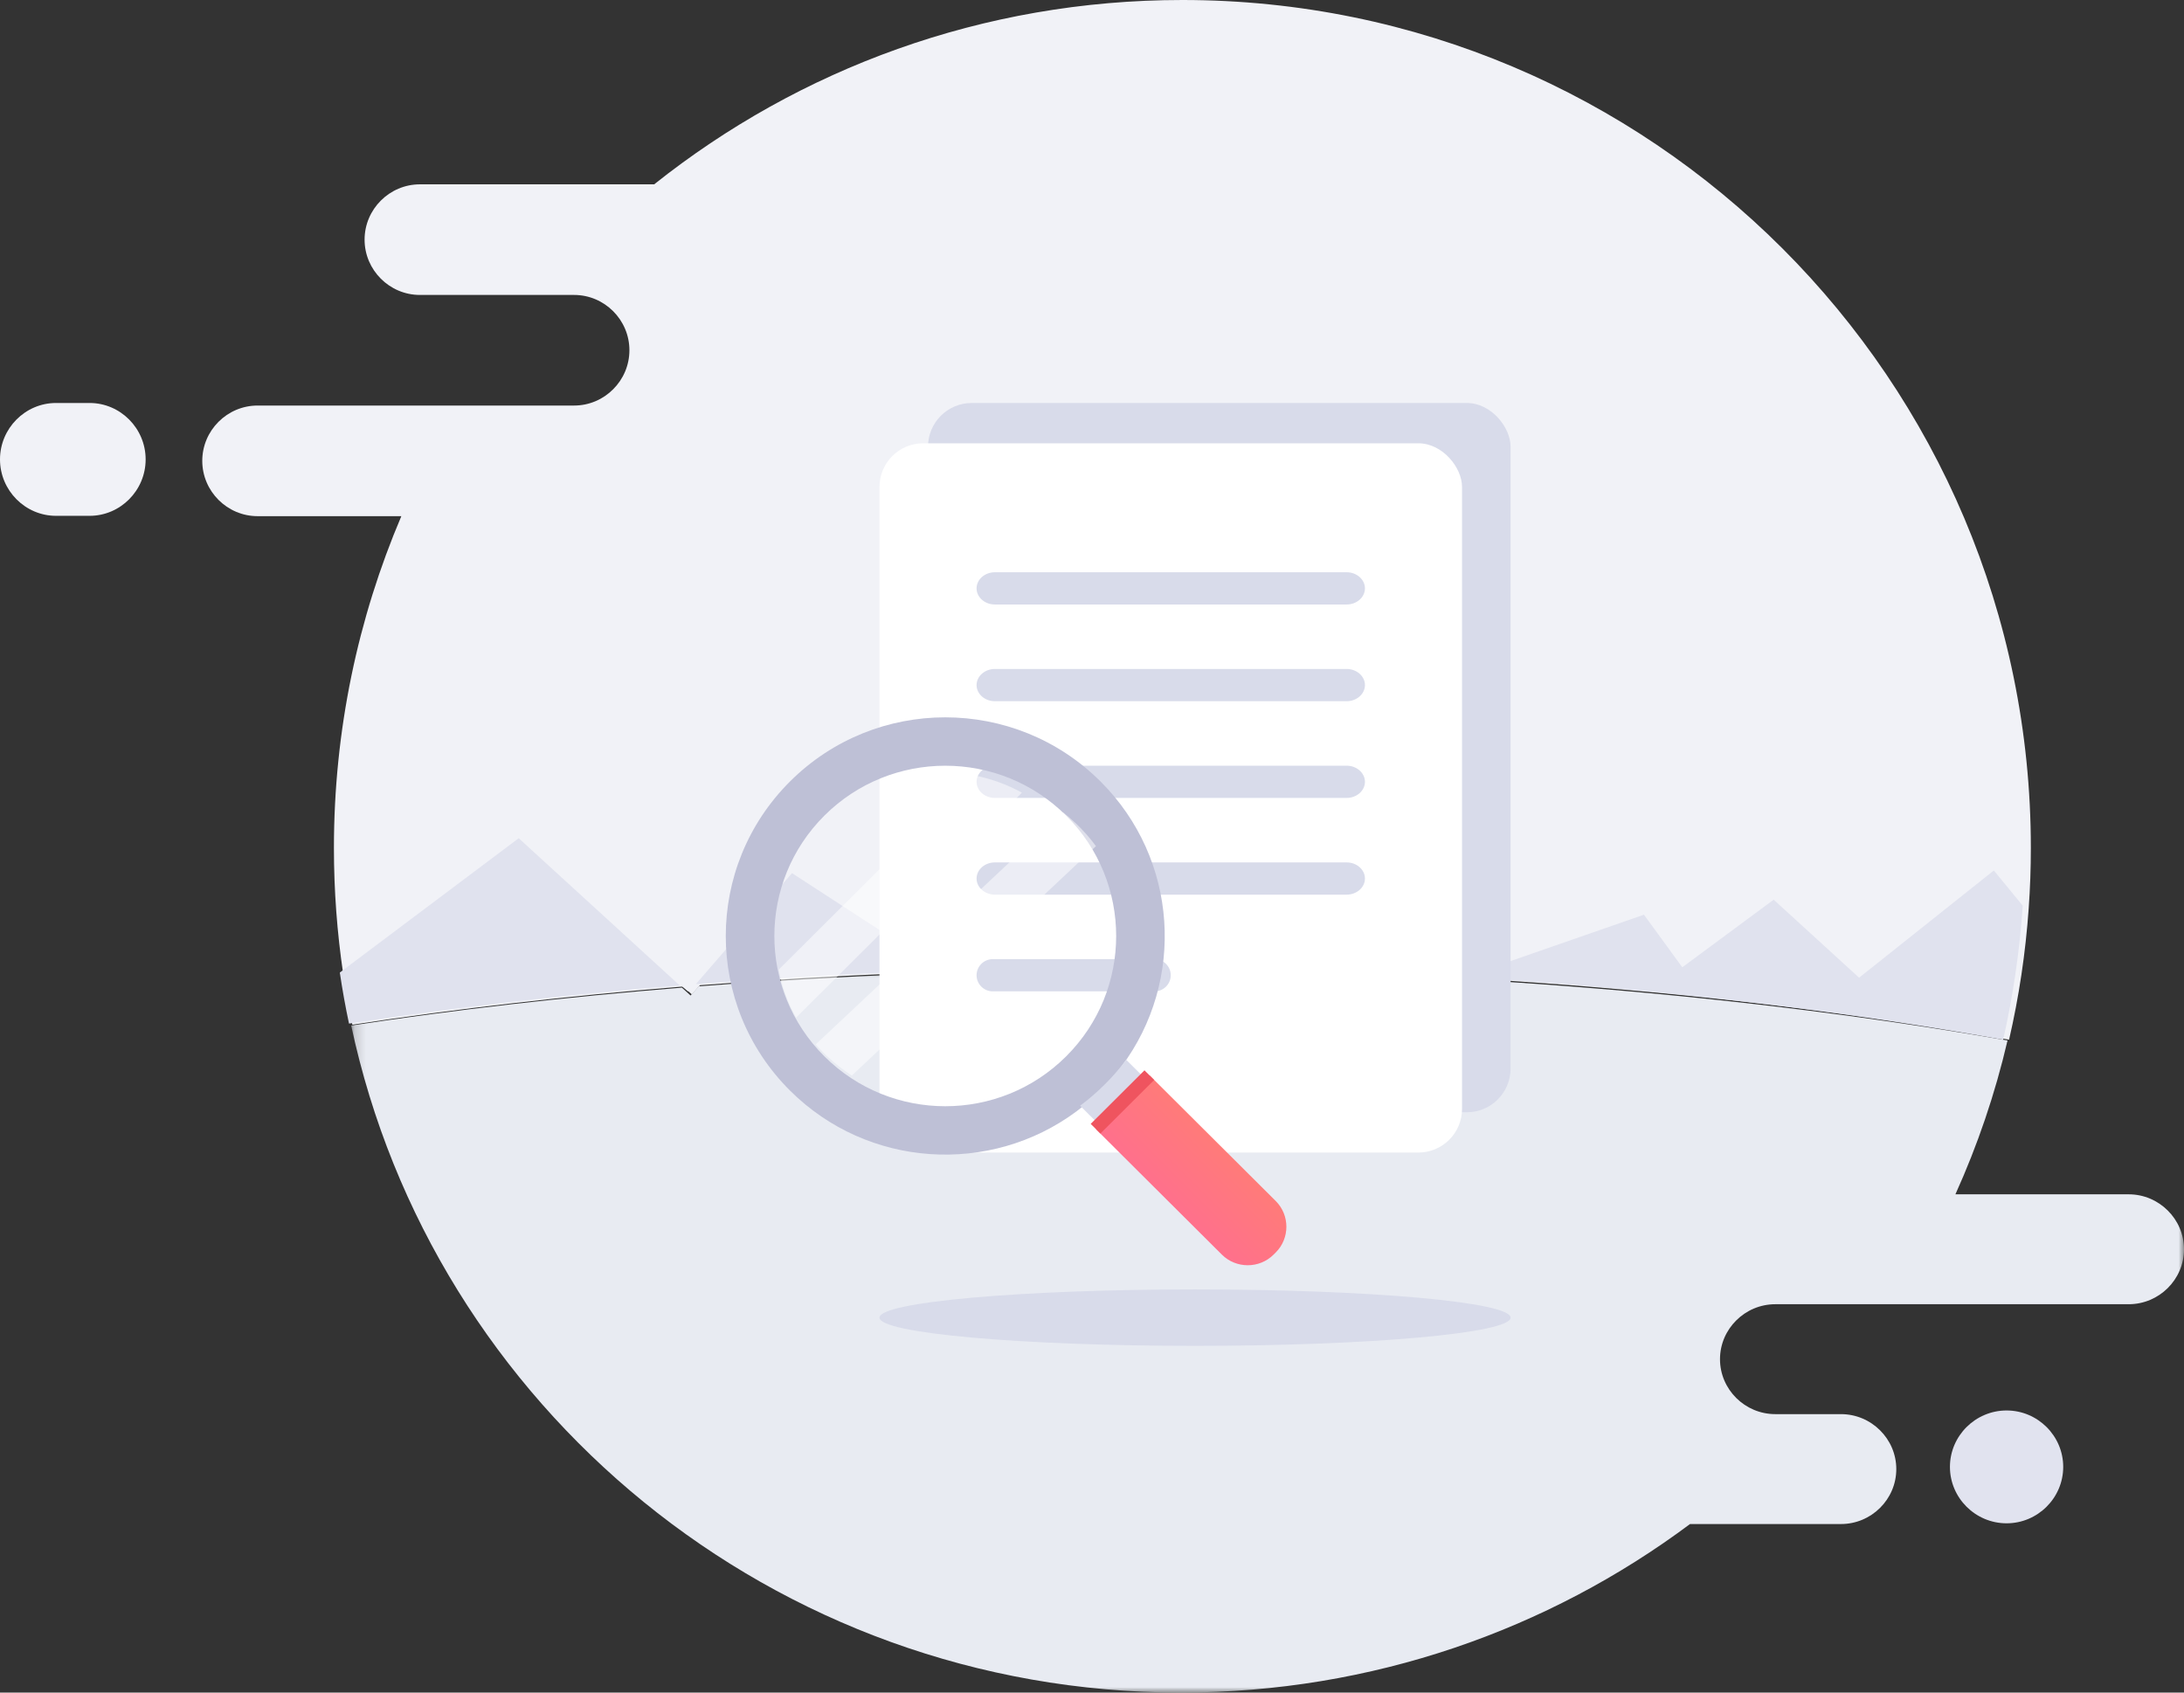 <svg width="200" height="155" viewBox="0 0 200 155" fill="none" xmlns="http://www.w3.org/2000/svg">
  <rect x="0" y="0" width="200" height="155" fill="#333333" stroke="none"/>
  <path fill-rule="evenodd" clip-rule="evenodd" d="M108.277 0C89.988 0 73.179 6.315 59.906 16.881H38.455C35.668 16.881 33.387 19.16 33.387 21.946C33.387 24.731 35.668 27.01 38.455 27.01H49.372H52.571C55.358 27.01 57.638 29.289 57.638 32.075C57.638 33.466 57.067 34.735 56.148 35.65C55.233 36.568 53.963 37.139 52.571 37.139H45.746H41.977H23.591C20.804 37.139 18.523 39.418 18.523 42.203C18.523 44.989 20.804 47.268 23.591 47.268H36.753C32.78 56.6 30.579 66.869 30.579 77.654C30.579 81.567 30.87 85.413 31.427 89.171C31.66 90.741 31.941 92.297 32.268 93.837C41.828 92.375 51.97 91.2 62.557 90.342L63.354 91.068L64.104 90.221C76.823 89.231 90.173 88.705 103.943 88.705C133.198 88.705 160.574 91.082 183.981 95.214C184.883 91.305 185.491 87.283 185.779 83.171C185.91 81.348 185.975 79.508 185.975 77.654C185.975 34.766 151.19 0 108.277 0Z" fill="#F1F2F7"/>
  <path fill-rule="evenodd" clip-rule="evenodd" d="M8.204 36.904H5.133C2.31 36.904 0 39.229 0 42.071C0 44.913 2.31 47.238 5.133 47.238H8.204C11.027 47.238 13.337 44.913 13.337 42.071C13.337 39.229 11.027 36.904 8.204 36.904Z" fill="#F1F2F7"/>
  <mask id="mask0_218_496" style="mask-type:luminance" maskUnits="userSpaceOnUse" x="32" y="88" width="168" height="67">
    <path fill-rule="evenodd" clip-rule="evenodd" d="M199.999 88.816V155H116.081H32.162V88.816H199.999Z" fill="white"/>
  </mask>
  <g mask="url(#mask0_218_496)">
    <path fill-rule="evenodd" clip-rule="evenodd" d="M200 114.405C200 117.173 197.72 119.437 194.933 119.437H162.575C161.183 119.437 159.914 120.004 158.998 120.917C158.08 121.826 157.509 123.087 157.509 124.47C157.509 127.238 159.788 129.502 162.575 129.502H168.587C169.978 129.502 171.248 130.069 172.163 130.982C173.082 131.891 173.653 133.152 173.653 134.535C173.653 137.303 171.373 139.567 168.587 139.567H154.763C141.777 149.256 125.64 155 108.152 155C70.802 155 39.609 128.814 32.162 93.916C41.72 92.463 51.859 91.296 62.443 90.444L63.24 91.165L63.99 90.323C76.706 89.34 90.053 88.816 103.819 88.816C133.067 88.816 160.437 91.178 183.839 95.285C182.701 100.176 181.093 104.887 179.067 109.372H194.933C196.328 109.372 197.591 109.939 198.51 110.852C199.429 111.761 200 113.023 200 114.405Z" fill="#E8EBF2"/>
  </g>
  <path fill-rule="evenodd" clip-rule="evenodd" d="M185.234 82.942C184.947 87.133 184.34 91.231 183.439 95.215C160.063 91.004 132.723 88.582 103.507 88.582C89.755 88.582 76.423 89.118 63.721 90.126L72.529 79.959L86.232 88.867L104.782 83.765L136.692 88.582L150.546 83.765L154.054 88.582L162.425 82.392L170.248 89.534L182.586 79.715L185.234 82.942Z" fill="#E0E2EE"/>
  <path fill-rule="evenodd" clip-rule="evenodd" d="M63.72 90.048L63.002 90.786L62.238 90.154C62.73 90.115 63.225 90.08 63.72 90.048Z" fill="#F1F2F7"/>
  <path fill-rule="evenodd" clip-rule="evenodd" d="M62.238 90.238C51.655 91.097 41.517 92.274 31.96 93.738C31.632 92.196 31.352 90.637 31.119 89.064L47.501 76.762L62.238 90.238Z" fill="#E0E2EE"/>
  <path fill-rule="evenodd" clip-rule="evenodd" d="M183.753 139.5C180.9 139.5 178.566 137.175 178.566 134.334C178.566 131.492 180.9 129.167 183.753 129.167C186.606 129.167 188.939 131.492 188.939 134.334C188.939 137.175 186.606 139.5 183.753 139.5Z" fill="#E1E3EF"/>
  <path fill-rule="evenodd" clip-rule="evenodd" d="M138.332 120.665C138.332 122.092 125.394 123.249 109.435 123.249C93.476 123.249 80.539 122.092 80.539 120.665C80.539 119.239 93.476 118.082 109.435 118.082C125.394 118.082 138.332 119.239 138.332 120.665Z" fill="#D8DBEA"/>
  <rect x="84.984" y="36.905" width="53.347" height="64.952" rx="4" fill="#D8DBEA"/>
  <rect x="80.539" y="40.596" width="53.347" height="64.952" rx="4" fill="white"/>
  <path fill-rule="evenodd" clip-rule="evenodd" d="M123.321 55.358H91.103C90.183 55.358 89.43 54.694 89.43 53.882C89.43 53.069 90.183 52.405 91.103 52.405H123.321C124.241 52.405 124.995 53.069 124.995 53.882C124.995 54.694 124.241 55.358 123.321 55.358ZM123.321 64.215H91.103C90.183 64.215 89.43 63.551 89.43 62.739C89.43 61.927 90.183 61.262 91.103 61.262H123.321C124.241 61.262 124.995 61.927 124.995 62.739C124.995 63.551 124.241 64.215 123.321 64.215ZM91.103 73.072H123.321C124.241 73.072 124.995 72.408 124.995 71.596C124.995 70.784 124.241 70.12 123.321 70.12H91.103C90.183 70.12 89.43 70.784 89.43 71.596C89.43 72.408 90.183 73.072 91.103 73.072ZM123.321 81.929H91.103C90.183 81.929 89.43 81.265 89.43 80.454C89.43 79.641 90.183 78.977 91.103 78.977H123.321C124.241 78.977 124.995 79.641 124.995 80.454C124.995 81.265 124.241 81.929 123.321 81.929ZM90.911 90.786H105.731C106.545 90.786 107.212 90.122 107.212 89.311C107.212 88.498 106.545 87.834 105.731 87.834H90.911C90.097 87.834 89.43 88.498 89.43 89.311C89.43 90.122 90.097 90.786 90.911 90.786Z" fill="#D8DBEA"/>
  <path fill-rule="evenodd" clip-rule="evenodd" d="M97.634 96.737C91.518 102.83 81.608 102.828 75.492 96.737C69.383 90.651 69.383 80.778 75.499 74.686C81.608 68.601 91.518 68.601 97.627 74.686C103.742 80.778 103.742 90.651 97.634 96.737ZM100.772 71.556C92.922 63.736 80.202 63.736 72.353 71.556C64.504 79.374 64.497 92.054 72.346 99.873C79.49 106.988 90.687 107.629 98.563 101.788C99.332 101.216 100.073 100.576 100.78 99.873C101.485 99.169 102.128 98.431 102.701 97.665C108.564 89.818 107.915 78.672 100.772 71.556Z" fill="#BEC0D6"/>
  <path fill-rule="evenodd" clip-rule="evenodd" d="M103.134 97.052L109.083 102.978L104.86 107.184L98.912 101.258C99.697 100.675 100.452 100.021 101.174 99.304C101.894 98.587 102.55 97.834 103.134 97.052Z" fill="#D8DBEA"/>
  <path fill-rule="evenodd" clip-rule="evenodd" d="M93.584 72.59L72.901 93.192C72.122 91.801 71.593 90.325 71.305 88.8L89.175 70.998C90.705 71.296 92.188 71.823 93.584 72.59Z" fill="white" fill-opacity="0.5"/>
  <path fill-rule="evenodd" clip-rule="evenodd" d="M100.364 77.487L78.005 98.499C77.204 97.974 76.442 97.383 75.731 96.715C75.365 96.371 75.019 96.019 74.695 95.646L97.328 74.376C97.724 74.681 98.1 75.007 98.465 75.35C99.176 76.018 99.815 76.734 100.364 77.487Z" fill="white" fill-opacity="0.5"/>
  <path fill-rule="evenodd" clip-rule="evenodd" d="M116.825 114.699L116.628 114.895C115.327 116.192 113.196 116.192 111.894 114.895L100.365 103.41L105.295 98.499L116.825 109.984C118.126 111.281 118.126 113.403 116.825 114.699Z" fill="url(#paint0_linear_218_496)"/>
  <path fill-rule="evenodd" clip-rule="evenodd" d="M105.693 98.901L100.768 103.806L99.881 102.922L104.805 98.017L105.693 98.901Z" fill="#EF545F"/>
  <defs>
    <linearGradient id="paint0_linear_218_496" x1="109.325" y1="89.573" x2="91.474" y2="107.493" gradientUnits="userSpaceOnUse">
      <stop stop-color="#FF8960"/>
      <stop offset="1" stop-color="#FF62A5"/>
    </linearGradient>
  </defs>
</svg>
